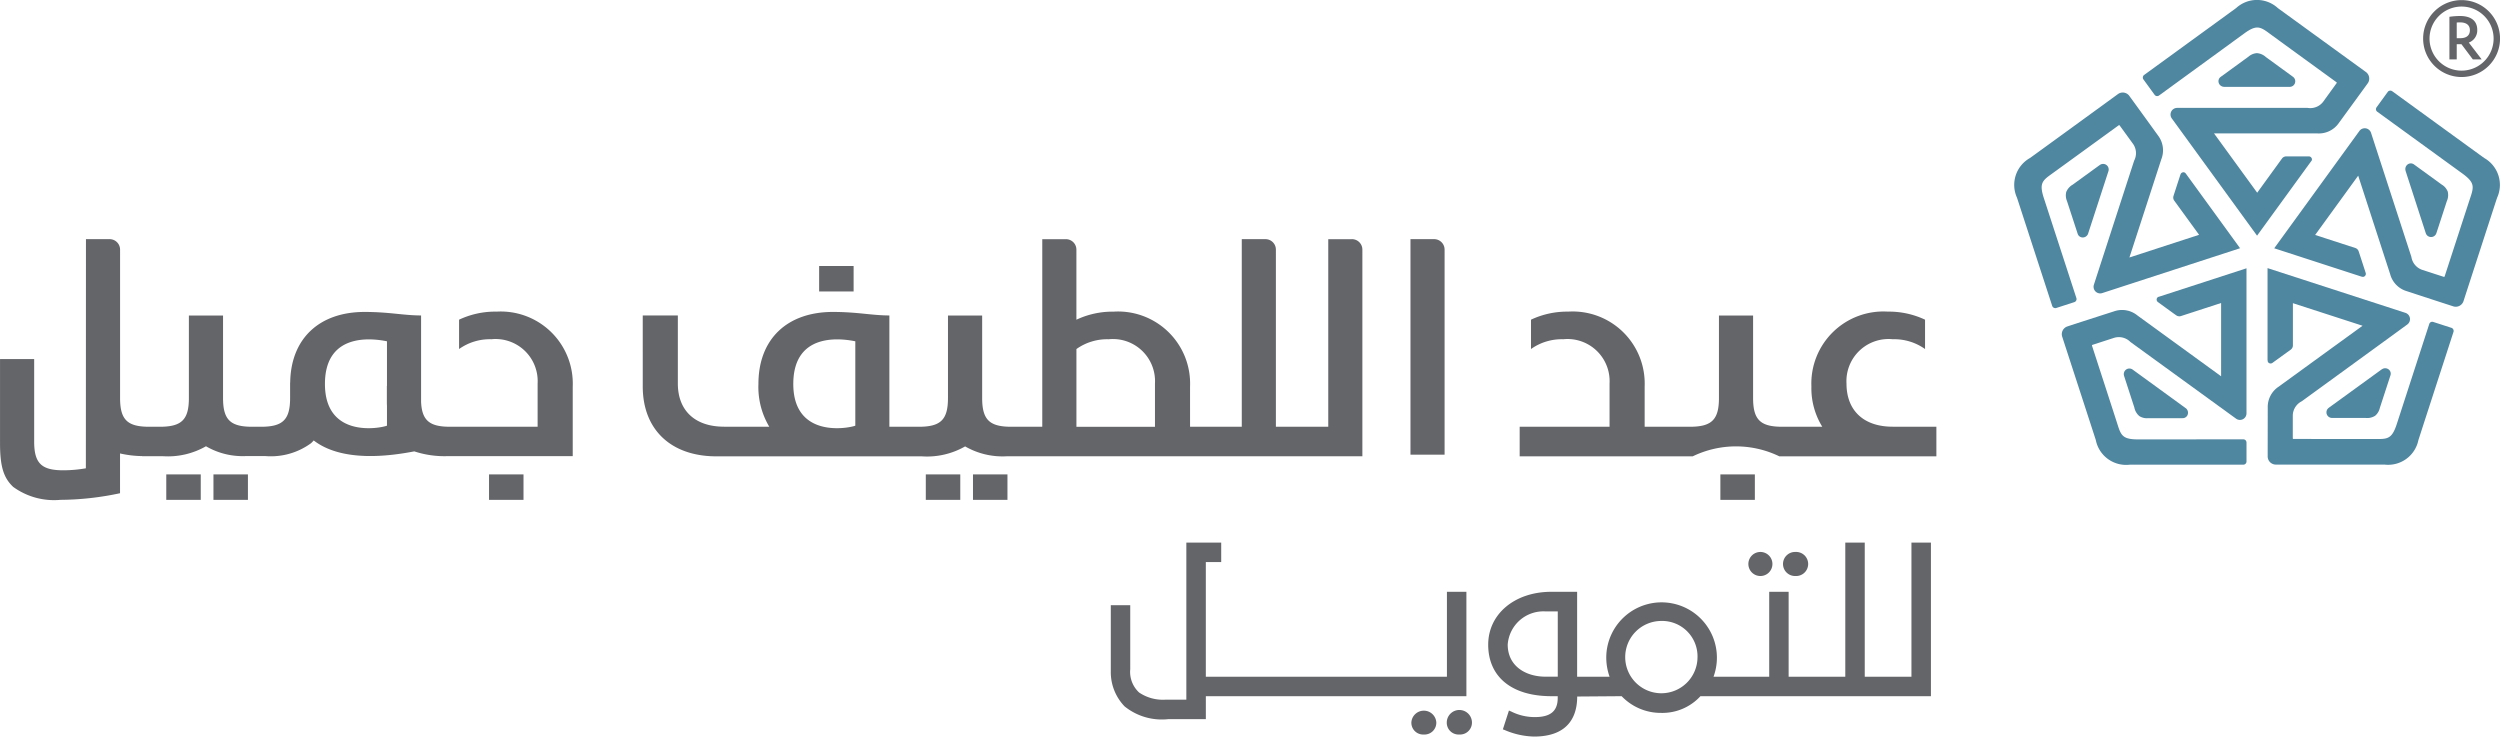 <svg xmlns="http://www.w3.org/2000/svg" width="188.531" height="55.546" viewBox="0 0 188.531 55.546">
  <g id="logo-ar" transform="translate(-217.635 -317.639)">
    <g id="Symbol" transform="translate(369.551 317.639)">
      <g id="Group_49363" data-name="Group 49363" transform="translate(0 0)">
        <path id="Path_96492" data-name="Path 96492" d="M845.323,428.729a.431.431,0,0,1,.151.479.4.4,0,0,1-.395.276H842.5a1.062,1.062,0,0,1-.674-.157,1.117,1.117,0,0,1-.376-.641s-.728-2.238-.777-2.394a.424.424,0,0,1,.137-.459.419.419,0,0,1,.5-.019c.139.1,4.01,2.916,4.01,2.916" transform="translate(-832.408 -397.949)" fill="#4f86a0"/>
        <path id="Path_96493" data-name="Path 96493" d="M829.8,398.482a.214.214,0,0,0-.165.211.232.232,0,0,0,.092.188c.047.032,1.253.914,1.384,1a.394.394,0,0,0,.356.058l3.029-.985,0,5.527s-5.86-4.262-6.3-4.579a1.836,1.836,0,0,0-1.791-.313c-.867.278-3.111,1-3.474,1.124a.614.614,0,0,0-.412.8c.092.286,2.337,7.176,2.527,7.773a2.328,2.328,0,0,0,2.545,1.862l8.578,0a.249.249,0,0,0,.242-.213v-1.467a.24.24,0,0,0-.242-.233l-7.982.006c-1.026-.01-1.219-.261-1.448-.957-.149-.477-1.974-6.091-1.98-6.109a.05.05,0,0,1,.03-.061c.028-.011,1.082-.353,1.639-.534a1.223,1.223,0,0,1,1.228.312c.342.248,7.695,5.588,7.977,5.79a.494.494,0,0,0,.777-.419c0-.485,0-10.926,0-10.926l-6.608,2.147" transform="translate(-818.913 -376.104)" fill="#4f86a0"/>
        <g id="Group_49360" data-name="Group 49360" transform="translate(9.682)">
          <path id="Path_96494" data-name="Path 96494" d="M868.819,335.78a.431.431,0,0,1-.4-.3.4.4,0,0,1,.156-.456l2.084-1.516a1.076,1.076,0,0,1,.64-.268,1.125,1.125,0,0,1,.681.3s1.9,1.383,2.035,1.482a.42.42,0,0,1-.236.761l-4.957,0" transform="translate(-862.697 -329.232)" fill="#4f86a0"/>
          <path id="Path_96495" data-name="Path 96495" d="M858.932,329.8a.213.213,0,0,0,.009-.268.235.235,0,0,0-.185-.1c-.057,0-1.553,0-1.71,0a.4.4,0,0,0-.321.163l-1.87,2.578L851.6,327.7s7.247,0,7.79,0a1.832,1.832,0,0,0,1.632-.8c.539-.736,1.927-2.643,2.15-2.952a.616.616,0,0,0-.138-.892c-.243-.176-6.107-4.433-6.613-4.8a2.328,2.328,0,0,0-3.153-.01l-6.938,5.045a.248.248,0,0,0-.07.315l.862,1.187a.239.239,0,0,0,.333.046l6.454-4.7c.836-.6,1.138-.506,1.734-.077.4.3,5.177,3.768,5.192,3.778a.049.049,0,0,1,.012.066c-.017.027-.667.921-1.011,1.4a1.225,1.225,0,0,1-1.178.47c-.421,0-9.51,0-9.855,0a.5.5,0,0,0-.383.8l6.425,8.835,4.084-5.619" transform="translate(-846.233 -317.639)" fill="#4f86a0"/>
        </g>
        <g id="Group_49361" data-name="Group 49361" transform="translate(0 6.98)">
          <path id="Path_96496" data-name="Path 96496" d="M825.321,370.98a.43.43,0,0,1-.407.292.4.4,0,0,1-.386-.289l-.8-2.451a1.085,1.085,0,0,1-.058-.691,1.139,1.139,0,0,1,.494-.556s1.9-1.383,2.038-1.478a.42.42,0,0,1,.651.46c-.052.162-1.535,4.714-1.535,4.714" transform="translate(-819.765 -360.344)" fill="#4f86a0"/>
          <path id="Path_96497" data-name="Path 96497" d="M821.495,350.906a.21.21,0,0,0-.251-.092.229.229,0,0,0-.15.146c-.018.053-.482,1.475-.528,1.625a.393.393,0,0,0,.055.357l1.873,2.576-5.254,1.711s2.241-6.89,2.406-7.408a1.835,1.835,0,0,0-.255-1.8c-.532-.739-1.917-2.65-2.143-2.957a.613.613,0,0,0-.888-.146c-.244.177-6.1,4.44-6.613,4.806a2.327,2.327,0,0,0-.983,3l2.654,8.157a.249.249,0,0,0,.278.164l1.4-.453a.241.241,0,0,0,.146-.3l-2.47-7.589c-.309-.98-.13-1.239.463-1.673.407-.291,5.182-3.76,5.2-3.771a.047.047,0,0,1,.065.008c.02.025.669.92,1.014,1.394a1.222,1.222,0,0,1,.084,1.265c-.131.4-2.937,9.045-3.042,9.375a.5.5,0,0,0,.639.611c.461-.151,10.39-3.382,10.39-3.382s-4.01-5.519-4.084-5.619" transform="translate(-808.572 -344.791)" fill="#4f86a0"/>
          <path id="Path_96498" data-name="Path 96498" d="M904.294,425.745a.431.431,0,0,1,.5.005.4.4,0,0,1,.142.459l-.8,2.452a1.071,1.071,0,0,1-.359.593,1.127,1.127,0,0,1-.727.159h-2.518a.421.421,0,0,1-.255-.756c.135-.1,4.01-2.912,4.01-2.912" transform="translate(-876.584 -404.876)" fill="#4f86a0"/>
          <path id="Path_96499" data-name="Path 96499" d="M882.843,403.28a.21.21,0,0,0,.149.223.226.226,0,0,0,.206-.03c.048-.033,1.258-.91,1.384-1a.4.4,0,0,0,.164-.323c0-.1,0-3.183,0-3.183L890,400.669s-5.864,4.255-6.3,4.577a1.833,1.833,0,0,0-.851,1.6c0,.912-.006,3.271-.005,3.652a.617.617,0,0,0,.635.641c.3,0,7.546,0,8.173,0a2.329,2.329,0,0,0,2.558-1.845c.106-.333,2.646-8.159,2.646-8.159a.249.249,0,0,0-.128-.3l-1.4-.453a.235.235,0,0,0-.3.158l-2.463,7.59c-.326.974-.624,1.079-1.357,1.082-.5,0-6.4-.006-6.422-.006a.049.049,0,0,1-.049-.045c0-.033,0-1.138,0-1.723a1.227,1.227,0,0,1,.677-1.073c.341-.248,7.693-5.591,7.972-5.8a.5.5,0,0,0-.159-.87l-10.393-3.372s0,6.823,0,6.945" transform="translate(-863.749 -383.084)" fill="#4f86a0"/>
        </g>
        <g id="Group_49362" data-name="Group 49362" transform="translate(19.586 6.825)">
          <path id="Path_96500" data-name="Path 96500" d="M923.252,366.118a.432.432,0,0,1,.159-.475.4.4,0,0,1,.481.007l2.085,1.514a1.077,1.077,0,0,1,.453.525,1.133,1.133,0,0,1-.073.74s-.727,2.238-.781,2.393a.42.42,0,0,1-.8.01l-1.529-4.714" transform="translate(-913.343 -360.069)" fill="#4f86a0"/>
          <path id="Path_96501" data-name="Path 96501" d="M891.368,358.224a.211.211,0,0,0,.258-.072.23.23,0,0,0,.036-.206c-.018-.053-.478-1.476-.529-1.625a.4.4,0,0,0-.254-.256l-3.03-.983,3.247-4.472s2.235,6.891,2.406,7.408a1.832,1.832,0,0,0,1.264,1.305c.865.285,3.107,1.017,3.471,1.132a.615.615,0,0,0,.806-.4c.092-.286,2.328-7.179,2.526-7.774a2.33,2.33,0,0,0-.966-3c-.283-.2-6.942-5.039-6.942-5.039a.25.25,0,0,0-.321.031l-.861,1.187a.237.237,0,0,0,.058.331l6.459,4.688c.825.612.833.926.609,1.626-.158.474-1.983,6.088-1.99,6.105a.048.048,0,0,1-.058.032c-.03-.007-1.081-.35-1.64-.531a1.227,1.227,0,0,1-.81-.975c-.13-.4-2.941-9.044-3.048-9.373a.5.5,0,0,0-.876-.118l-6.419,8.841s6.487,2.109,6.607,2.146" transform="translate(-884.761 -344.188)" fill="#4f86a0"/>
        </g>
      </g>
      <g id="Group_49365" data-name="Group 49365" transform="translate(30.82 0.014)">
        <g id="Group_49364" data-name="Group 49364" transform="translate(1.975 1.194)">
          <path id="Path_96502" data-name="Path 96502" d="M936.7,325.612h-.552V322.4a5.792,5.792,0,0,1,.8-.06c.845,0,1.3.374,1.3,1.051a.979.979,0,0,1-.639.953l.97,1.267h-.666l-.856-1.143H936.7Zm0-1.6h.271c.439,0,.721-.189.721-.606,0-.368-.255-.585-.742-.585-.065,0-.19.005-.25.011Z" transform="translate(-936.143 -322.341)" fill="#646569"/>
        </g>
        <path id="Path_96503" data-name="Path 96503" d="M931.358,323.489a2.9,2.9,0,1,1,2.9-2.9A2.9,2.9,0,0,1,931.358,323.489Zm0-5.313a2.416,2.416,0,1,0,2.415,2.416A2.418,2.418,0,0,0,931.358,318.176Z" transform="translate(-928.46 -317.695)" fill="#646569"/>
      </g>
    </g>
    <g id="Logotype_Arab_POS" data-name="Logotype Arab POS" transform="translate(217.635 335.674)">
      <g id="Group_49372" data-name="Group 49372" transform="translate(83.768 22.885)">
        <g id="Group_49366" data-name="Group 49366">
          <path id="Path_96504" data-name="Path 96504" d="M550.651,490.123h-2.81a4.469,4.469,0,0,1-3.317-.959,3.716,3.716,0,0,1-1.041-2.639v-4.994h1.466v4.828a2.121,2.121,0,0,0,.667,1.756,3.192,3.192,0,0,0,2,.541h1.564V476.813h2.629v1.467h-1.16v8.648h18.182v-6.407H570.3v7.873H550.651v1.729Z" transform="translate(-543.483 -476.813)" fill="#646569"/>
        </g>
        <g id="Group_49367" data-name="Group 49367" transform="translate(22.666 12.661)">
          <path id="Path_96505" data-name="Path 96505" d="M632.593,527.875a.89.89,0,0,1-.94-.9.942.942,0,0,1,1.882,0,.891.891,0,0,1-.943.9Z" transform="translate(-631.653 -526.064)" fill="#646569"/>
        </g>
        <g id="Group_49368" data-name="Group 49368" transform="translate(25.336 12.661)">
          <path id="Path_96506" data-name="Path 96506" d="M642.98,527.875a.891.891,0,0,1-.942-.9.949.949,0,0,1,1.9,0,.9.9,0,0,1-.953.9Z" transform="translate(-642.038 -526.064)" fill="#646569"/>
        </g>
        <g id="Group_49369" data-name="Group 49369" transform="translate(48.017 0.705)">
          <path id="Path_96507" data-name="Path 96507" d="M731.2,481.369a.907.907,0,1,1,.943-.914.907.907,0,0,1-.943.914Z" transform="translate(-730.265 -479.556)" fill="#646569"/>
        </g>
        <g id="Group_49370" data-name="Group 49370" transform="translate(50.687 0.705)">
          <path id="Path_96508" data-name="Path 96508" d="M741.592,481.369a.907.907,0,1,1,0-1.813.908.908,0,1,1,0,1.813Z" transform="translate(-740.649 -479.556)" fill="#646569"/>
        </g>
        <g id="Group_49371" data-name="Group 49371" transform="translate(28.461)">
          <path id="Path_96509" data-name="Path 96509" d="M657.64,491.439a5.92,5.92,0,0,1-2.181-.483l-.159-.062.458-1.418.184.08a3.933,3.933,0,0,0,1.781.414c1.171,0,1.713-.456,1.713-1.438v-.138h-.483c-2.979,0-4.759-1.453-4.759-3.888,0-2.309,2-3.984,4.759-3.984H660.9v6.407h2.448a4.352,4.352,0,0,1-.251-1.454,4.172,4.172,0,1,1,8.088,1.454h4.2v-6.407h1.465v6.407h4.273V476.813h1.467v10.115h3.522V476.813h1.469v11.581H670.2a3.894,3.894,0,0,1-2.975,1.26,4.076,4.076,0,0,1-2.968-1.26l-3.352.026c0,1.379-.567,3.019-3.264,3.019Zm9.584-8.718a2.726,2.726,0,1,0,2.754,2.74,2.67,2.67,0,0,0-2.754-2.74ZM658.5,482a2.7,2.7,0,0,0-2.835,2.5c0,1.673,1.424,2.422,2.835,2.422h.94V482Z" transform="translate(-654.194 -476.813)" fill="#646569"/>
        </g>
      </g>
      <g id="Group_49373" data-name="Group 49373" transform="translate(0 0)">
        <path id="Path_96510" data-name="Path 96510" d="M633.177,387.792H631.4v16.251h2.573V388.581a.788.788,0,0,0-.8-.789" transform="translate(-525.033 -387.792)" fill="#646569"/>
        <path id="Path_96511" data-name="Path 96511" d="M460.524,395.66h-2.6v1.92h2.6s0-1.562,0-1.92" transform="translate(-396.151 -393.637)" fill="#646569"/>
        <rect id="Rectangle_46976" data-name="Rectangle 46976" width="2.6" height="1.92" transform="translate(129.738 17.741)" fill="#646569"/>
        <path id="Path_96512" data-name="Path 96512" d="M361.1,458.723h2.6s0-1.562,0-1.92h-2.6Z" transform="translate(-324.221 -439.062)" fill="#646569"/>
        <path id="Path_96513" data-name="Path 96513" d="M266.412,458.723h2.6s0-1.562,0-1.92h-2.6Z" transform="translate(-253.873 -439.062)" fill="#646569"/>
        <path id="Path_96514" data-name="Path 96514" d="M280.252,458.723h2.6s0-1.562,0-1.92h-2.6Z" transform="translate(-264.155 -439.062)" fill="#646569"/>
        <path id="Path_96515" data-name="Path 96515" d="M489.214,458.723h2.6s0-1.562,0-1.92h-2.6Z" transform="translate(-419.397 -439.062)" fill="#646569"/>
        <path id="Path_96516" data-name="Path 96516" d="M503.057,458.723h2.6s0-1.562,0-1.92h-2.6Z" transform="translate(-429.682 -439.062)" fill="#646569"/>
        <path id="Path_96517" data-name="Path 96517" d="M691.54,417.735l0-.005c-2.147,0-3.471-1.192-3.471-3.253a3.176,3.176,0,0,1,3.493-3.342,4.006,4.006,0,0,1,2.43.738V409.66a6.4,6.4,0,0,0-2.8-.608,5.433,5.433,0,0,0-5.77,5.641,5.523,5.523,0,0,0,.821,3.042h-3.029c-1.65,0-2.189-.54-2.189-2.168v-6.222H678.45v6.222c0,1.628-.54,2.168-2.19,2.168h-3.413v-3.042a5.434,5.434,0,0,0-5.771-5.641,6.4,6.4,0,0,0-2.8.608v2.213a4.007,4.007,0,0,1,2.43-.738,3.176,3.176,0,0,1,3.494,3.342v3.258h-6.778v2.229h13.053a7.474,7.474,0,0,1,6.525,0h11.847v-2.229Z" transform="translate(-548.82 -403.587)" fill="#646569"/>
        <path id="Path_96518" data-name="Path 96518" d="M441.317,395.341a3.176,3.176,0,0,1,3.493,3.342v3.258h-5.923v-5.862a4,4,0,0,1,2.43-.738m-19.105.155v6.362c-.515.2-4.677.98-4.677-3.146,0-4.171,4.093-3.33,4.677-3.217m37.439-7.7h-1.773V401.94h-3.949V388.581a.789.789,0,0,0-.8-.789h-1.773V401.94h-3.9V398.9a5.434,5.434,0,0,0-5.771-5.641,6.389,6.389,0,0,0-2.8.608v-5.284a.789.789,0,0,0-.8-.789h-1.774V401.94h-2.343c-1.65,0-2.19-.54-2.19-2.168v-6.222H429.2v6.222c0,1.628-.54,2.168-2.189,2.168h-2.23v-8.394c-1.313,0-2.41-.265-4.26-.265-3.424,0-5.615,2.021-5.615,5.43a5.838,5.838,0,0,0,.819,3.228H412.3v-.005c-2.148,0-3.471-1.192-3.471-3.253v-5.132h-2.647V398.9c0,3.277,2.148,5.271,5.554,5.271H427.23a5.775,5.775,0,0,0,3.263-.75,5.658,5.658,0,0,0,3.135.746l26.823,0V388.581a.789.789,0,0,0-.8-.789" transform="translate(-357.711 -387.792)" fill="#646569"/>
        <path id="Path_96519" data-name="Path 96519" d="M242.14,398.712c0-4.17,4.094-3.33,4.677-3.217v3.366h-.008v1.02c0,.171,0,.332.008.488v1.489c-.516.2-4.677.98-4.677-3.146m12.915-5.455a6.391,6.391,0,0,0-2.8.608v2.213a4.006,4.006,0,0,1,2.43-.738,3.176,3.176,0,0,1,3.493,3.342v3.258h-6.606c-1.543,0-2.115-.472-2.182-1.867v-6.527c-1.313,0-2.409-.265-4.26-.265-3.391,0-5.569,1.985-5.611,5.333h-.007v1.158c0,1.628-.54,2.168-2.19,2.168h-.677c-1.65,0-2.19-.54-2.19-2.168v-6.222h-2.576v6.222c0,1.628-.54,2.168-2.19,2.168h-.81c-1.649,0-2.189-.54-2.189-2.168l0-11.191a.789.789,0,0,0-.8-.789h-1.773l-.007,17.281a10.032,10.032,0,0,1-1.708.15c-1.65,0-2.19-.539-2.19-2.168v-6.222h-2.575v6.331c0,1.752.256,2.618.994,3.312a5.241,5.241,0,0,0,3.556.976,22.019,22.019,0,0,0,4.5-.5v-3a7.882,7.882,0,0,0,1.664.2v.008h1.554a5.775,5.775,0,0,0,3.263-.75,5.491,5.491,0,0,0,2.964.742l1.538,0a5.122,5.122,0,0,0,3.423-.973,2.7,2.7,0,0,0,.2-.207c2.166,1.671,5.761,1.176,7.585.824a7.262,7.262,0,0,0,2.48.36h9.468V398.9a5.434,5.434,0,0,0-5.771-5.641" transform="translate(-217.635 -387.792)" fill="#646569"/>
      </g>
    </g>
  </g>
</svg>
